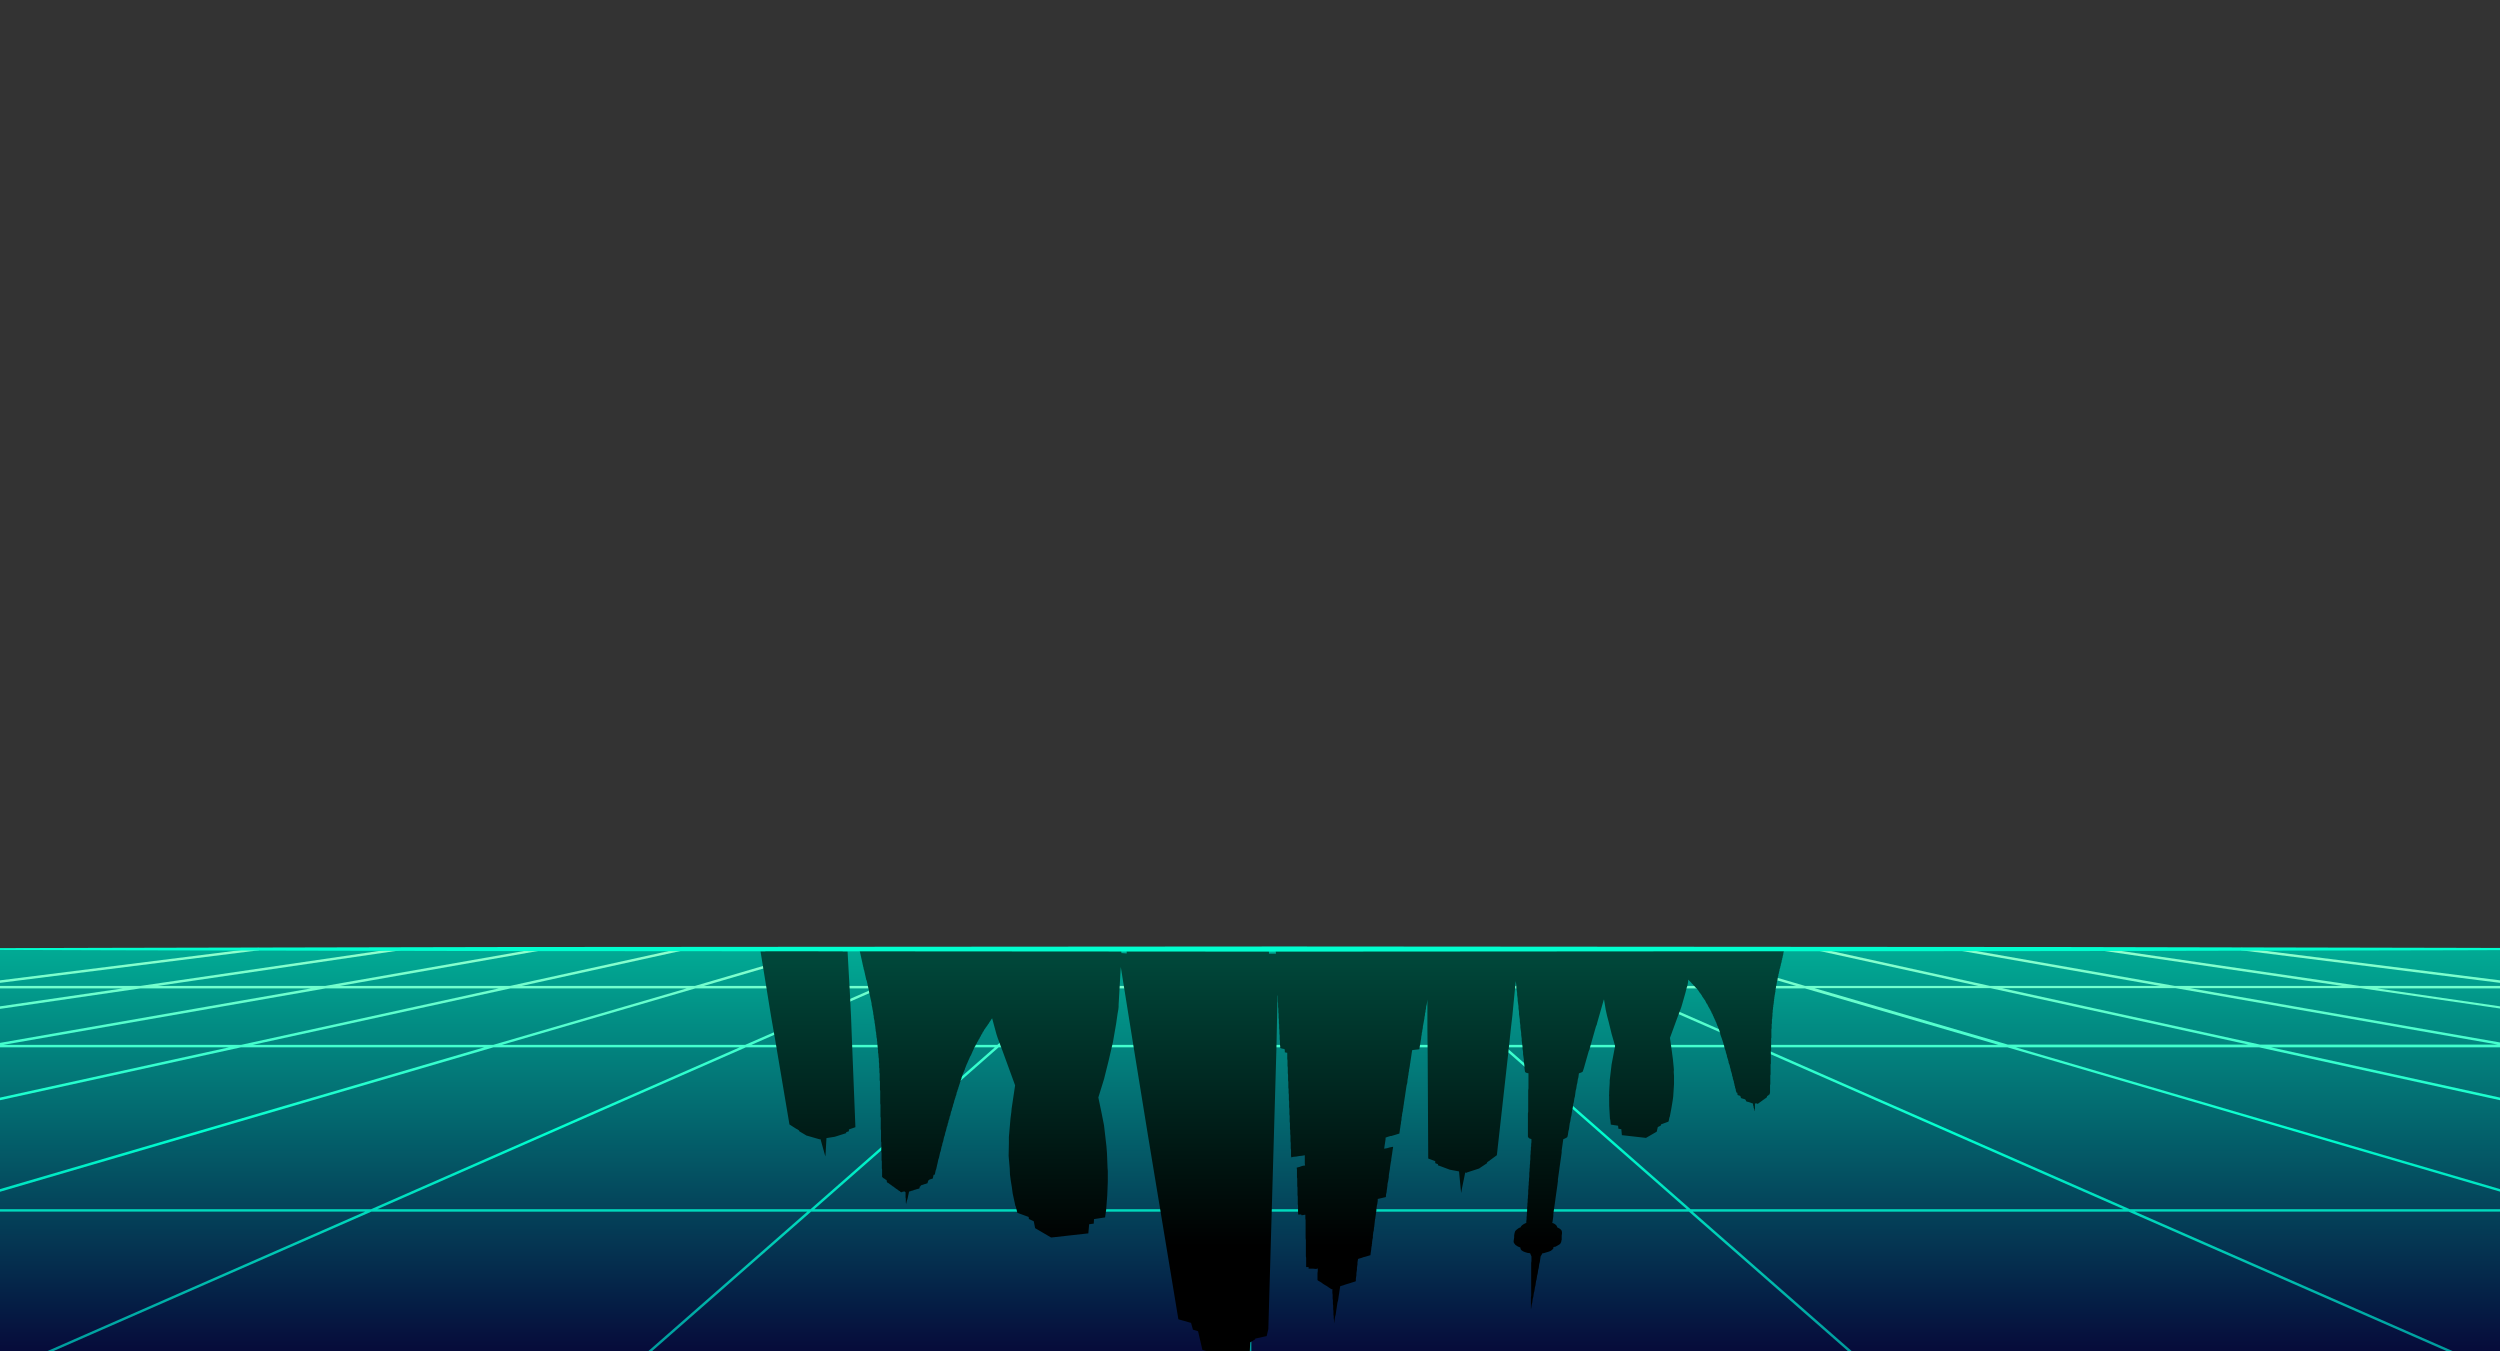 <svg version="1.2" xmlns="http://www.w3.org/2000/svg" viewBox="0 0 925 500" width="925" height="500"><rect x="0" y="0" width="925" height="500" fill="#333333" stroke="none"/><defs><clipPath clipPathUnits="userSpaceOnUse" id="cp1"><path d="m925 500h-925v-500h925z"/></clipPath><linearGradient id="P" gradientUnits="userSpaceOnUse"/><linearGradient id="g1" x2="1" href="#P" gradientTransform="matrix(0,186.843,-1132.398,0,471.291,316.845)"><stop stop-color="#00cfa9"/><stop offset="1" stop-color="#060738"/></linearGradient><linearGradient id="g2" x2="1" href="#P" gradientTransform="matrix(0,180.617,-3721.076,0,466.257,339.088)"><stop stop-color="#aafecc"/><stop offset=".44" stop-color="#00fecf"/><stop offset="1" stop-color="#008391"/></linearGradient><linearGradient id="g3" x2="1" href="#P" gradientTransform="matrix(0,223.433,-503.72,0,508.131,237.785)"><stop stop-color="#009479"/><stop offset="1"/></linearGradient></defs><style>.a{fill:url(#g1)}.b{fill:url(#g2)}.c{mix-blend-mode:screen;fill:url(#g3)}.d{fill:#00fecf}</style><g clip-path="url(#cp1)"><path class="a" d="m925 351.1h-932.8v153.9h932.8z"/><path fill-rule="evenodd" class="b" d="m879.5 365.7l143.1 20.9h32.7v0.9h-26.3l800.1 117-0.1 1-806.4-118h-88l666.8 117-0.2 1-672-118h-89l533.5 117.1-0.2 0.9-537.7-118h-90l204.6 59.9h104.9v0.9h-101.8l192.4 56.3-0.2 0.8-195.5-57.1h-160.3l128.3 56.3-0.4 0.8-130.2-57.1h-161.3l64.3 56.4-0.6 0.7-65.1-57.1h-161.9v56.7h-1v-56.7h-161.9l-65.1 57.1-0.6-0.7 64.3-56.4h-161.3l-130.2 57.1-0.4-0.8 128.3-56.3h-160.3l-195.5 57.1-0.2-0.8 192.4-56.3h-101.8v-0.9h104.9l204.6-59.9h-90l-537.7 118-0.2-0.9 533.5-117.1h-89l-672 118-0.2-1 666.8-117h-88l-806.4 118-0.1-1 800.1-117h-26.3v-0.9h32.7l143.1-20.9h-62l-1115.3 139.8-0.1-1 1108-138.8h-106.4v-0.9h113.8l112.2-14.1 0.1 0.9-104.9 13.2h61l96.2-14.1 0.1 0.9-89.9 13.2h62l80.2-14.1 0.1 0.9-74.9 13.2h63l64.1-14.1 0.2 0.9-60 13.2h64.1l48.1-14.1 0.3 0.9-45.1 13.2h65.1l32-14.1 0.4 0.9-30.1 13.2h66.1l15.9-14 0.6 0.7-15.1 13.3h66.7v-13.7h1v13.7h66.7l-15.1-13.3 0.6-0.7 15.9 14h66.1l-30.1-13.2 0.4-0.9 32 14.1h65.1l-45.1-13.2 0.3-0.9 48.1 14.1h64.1l-60-13.2 0.2-0.9 64.1 14.1h63l-74.9-13.2 0.1-0.9 80.2 14.1h62l-89.9-13.2 0.1-0.9 96.2 14.1h61l-104.9-13.2 0.1-0.9 112.2 14.1h113.8v0.9h-106.4l1108 138.8-0.1 1-1115.3-139.8zm-277.9 0l47.7 20.9h90.1l-71.6-20.9zm-69.4 0l23.8 20.9h91l-47.7-20.9zm-69.2 0v20.9h91.6l-23.8-20.9zm-68.8 0l-23.8 20.9h91.6v-20.9zm-68.5 0l-47.7 20.9h91l23.8-20.9zm-68.4 0l-71.6 20.9h90l47.7-20.9zm-261.5 20.9l119.3-20.9h-63.1l-143.2 20.9zm93.4 0l95.4-20.9h-64.1l-119.3 20.9zm93.3 0l71.6-20.9h-65.2l-95.4 20.9zm-45.2 60.8l136.4-59.9h-91.1l-204.6 59.9zm162.6 0l68.2-59.9h-92.1l-136.4 59.9zm162.3 0v-59.9h-92.7l-68.2 59.9zm161.9 0l-68.2-59.9h-92.7v59.9zm161.6 0l-136.4-59.9h-92l68.2 59.9zm-43-59.9h-91.1l136.4 59.9h159.2zm89.2-1l-95.5-20.9h-65.1l71.6 20.9zm92.3 0l-119.3-20.9h-64.2l95.5 20.9zm-50.9-20.9h-63.1l119.3 20.9h87z"/><path fill-rule="evenodd" class="c" d="m660.3 350.9l-0.1 0.3-0.1 0.3v0.3l-0.1 0.2-0.1 0.3v0.3l-0.1 0.3v0.3l-0.1 0.3-0.1 0.3v0.3l-0.1 0.3-0.1 0.3v0.2q0 0.1 0 0.1l-0.1 0.2-0.1 0.3v0.3 0.1l-0.1 0.3-0.1 0.3-0.1 0.3v0.3l-0.1 0.3-0.1 0.3v0.2l-0.1 0.3-0.1 0.3-0.1 0.3v0.3l-0.1 0.3-0.1 0.3v0.3l-0.1 0.3-0.1 0.2v0.1 0.3l-0.1 0.3-0.1 0.3v0.3l-0.1 0.3v0.3l-0.1 0.3-0.1 0.3v0.3l-0.1 0.2v0.3l-0.1 0.3v0.3l-0.1 0.3-0.1 0.3v0.1 0.3l-0.1 0.3v0.3l-0.1 0.3v0.3 0.3l-0.1 0.3v0.3l-0.1 0.2v0.3l-0.1 0.3v0.3l-0.1 0.3v0.3 0.2l-0.1 0.2v0.3 0.3l-0.1 0.3v0.3 0.3l-0.1 0.3v0.3l-0.1 0.3v0.3q0 0.1 0 0.1v0.2l-0.1 0.1q0 0.1 0 0.1v0.1 0.3 0.2l-0.1 0.2v0.3 0.3 0.1 0.2l-0.1 0.3v0.3 0.3 0.3l-0.1 0.9v0.3l-0.1 0.2v0.3 0.6 0.3 0.3l-0.1 0.3v0.3 0.3 0.3 0.3 0.3 0.1l-0.1 0.2v0.3 0.3 0.3 0.3 0.3 0.3 0.3 0.3 0.3 0.3 0.2l-0.1 0.3v0.3 0.3 0.2 0.3 0.3 0.3 0.3 0.3 0.3 0.3 0.3 0.3 0.3 0.3 0.3l-0.1 0.3v0.3 0.3 0.3 0.1 0.3 0.3 0.3 0.3 0.3 0.3 0.3 0.3 0.3 0.1 0.2 0.3 0.3l-0.1 0.3v0.3 0.3 0.3 0.5 0.2 0.3 0.3 0.3 0.3 0.3 0.3 0.3l-0.1 0.3v0.1 0.3 0.2 0.3 0.3 0.3 0.3 0.3 0.3 0.3 0.3 0.3l-0.1 0.3v0.3 0.2 0.3 0.3 0.2 0.3 0.3 0.3 0.3 0.3l-0.1 0.3v0.3h-0.1l-0.1 0.1-0.1 0.1h-0.1v0.1l-0.1 0.1h-0.1l-0.1 0.1-0.1 0.1h-0.1l-0.1 0.1v0.1l-0.1 0.3-0.1 0.1-0.1 0.1-0.1 0.1h-0.1l-0.1 0.1-0.1 0.1h-0.1l-0.1 0.1-0.1 0.1-0.1 0.1h-0.1l-0.1 0.1-0.1 0.1h-0.1l-0.1 0.1-0.1 0.1-0.1 0.1h-0.1v0.1h-0.1l-0.1 0.1h-0.1v0.1h-0.1l-0.1 0.1-0.1 0.1h-0.1v0.1h-0.1l-0.1 0.1h-0.1v0.1h-0.1l-0.1 0.1h-0.1v0.1h-0.1v0.1h-0.1-0.1-0.1-0.1l-0.1-0.1h-0.1-0.1l-0.1-0.1h-0.1v0.1h-0.1-0.1v0.1h-0.1v0.1 0.3 0.3 0.2 0.3 0.3 0.3l-0.1 0.3v0.3 0.3 0.3-0.2l-0.1-0.2-0.1-0.3v-0.3l-0.1-0.3-0.1-0.3v-0.3l-0.1-0.3-0.1-0.3v-0.3l-0.1-0.3h-0.1l-0.1-0.1h-0.1-0.1l-0.1-0.1h-0.1-0.1l-0.1-0.1h-0.1-0.1l-0.1-0.1h-0.1-0.1l-0.1-0.1h-0.1-0.1-0.1v-0.1h-0.1-0.1-0.1l-0.2-0.1h-0.1l-0.1-0.1h-0.1v-0.1l-0.1-0.3-0.1-0.1-0.1-0.2h-0.1l-0.1-0.1h-0.1-0.1l-0.1-0.1h-0.1-0.1-0.1v-0.1h-0.1-0.1-0.1l-0.1-0.1h-0.1-0.1l-0.1-0.1h-0.1v-0.1l-0.1-0.3-0.1-0.3-0.1-0.1h-0.1v-0.1h-0.1-0.1-0.1l-0.1-0.1h-0.1-0.1l-0.1-0.1h-0.1l-0.1-0.3v-0.3l-0.1-0.3h-0.1-0.1l-0.1-0.1v-0.1l-0.1-0.3-0.1-0.3v-0.3l-0.1-0.3-0.1-0.3-0.1-0.3v-0.3l-0.1-0.2-0.1-0.3v-0.3l-0.1-0.3-0.1-0.3v-0.3l-0.1-0.3-0.1-0.3-0.1-0.3-0.1-0.3v-0.3l-0.1-0.3-0.1-0.3-0.1-0.3v-0.3l-0.1-0.3v-0.1l-0.1-0.3-0.1-0.3-0.1-0.3-0.1-0.3v-0.3l-0.1-0.3-0.1-0.3-0.1-0.3v-0.3l-0.1-0.3-0.1-0.3-0.1-0.2-0.1-0.3-0.1-0.3v-0.3l-0.1-0.3-0.1-0.3v-0.1l-0.1-0.3-0.1-0.3-0.1-0.3-0.1-0.3v-0.3l-0.1-0.3-0.1-0.3-0.1-0.3-0.1-0.3v-0.2l-0.1-0.3-0.1-0.3-0.1-0.3-0.1-0.3-0.1-0.3-0.1-0.3v-0.3l-0.1-0.3-0.1-0.3-0.1-0.1v-0.3l-0.1-0.3-0.1-0.3-0.1-0.3-0.1-0.3-0.1-0.3-0.1-0.3-0.1-0.3-0.1-0.2-0.1-0.3-0.1-0.3-0.1-0.3-0.1-0.3v-0.3l-0.1-0.3-0.1-0.3-0.1-0.3-0.1-0.3-0.1-0.3-0.1-0.2-0.1-0.2-0.1-0.3-0.1-0.3-0.2-0.3-0.1-0.3v-0.1l-0.1-0.2-0.1-0.3-0.1-0.3-0.2-0.3-0.1-0.3v-0.1l-0.1-0.1-0.1-0.2-0.1-0.3-0.2-0.3-0.1-0.3-0.1-0.3-0.1-0.1-0.1-0.2v-0.1l-0.1-0.2-0.1-0.3-0.2-0.2-0.1-0.3-0.1-0.3-0.2-0.3-0.1-0.2-0.1-0.3-0.2-0.2-0.1-0.3-0.2-0.3-0.2-0.3-0.1-0.3-0.2-0.3-0.1-0.3-0.2-0.2-0.2-0.3-0.1-0.3-0.2-0.3-0.1-0.3-0.2-0.2-0.2-0.3-0.4-0.6-0.2-0.2-0.1-0.3-0.2-0.3-0.2-0.3-0.2-0.3-0.2-0.2-0.2-0.3-0.2-0.3-0.2-0.3-0.2-0.3-0.2-0.2-0.2-0.3-0.3-0.2-0.2-0.3-0.3-0.3-0.2-0.2-0.3-0.3-0.2-0.3-0.3-0.2-0.2-0.3-0.3-0.3-0.2-0.2-0.3-0.3-0.2-0.3h-0.1l-0.1 0.8c-0.1 0.7-0.2 1.4-0.5 2.1l-0.5 2q-0.6 2.1-1.2 4.2l-0.3 1q-0.2 0.6-0.4 1.1l-0.8 2.1-3 8.2 0.8 5.7q0 0 0 0.1l0.1 0.7 0.2 1.5 0.3 3.1q0.1 0.7 0 1.5l0.1 1.5v3l-0.2 3.1-0.1 1.5c-0.1 0.5-0.1 1-0.2 1.5q-0.2 1.5-0.5 3l-0.6 3.1-0.1 0.1-0.3 1.5h-0.1v0.1l-2.7 1-0.1 0.4v0.1h-0.1l-1 0.5-0.4 1.7-3.8 2.2-0.1 0.1h-0.1l-8.8-1h-0.1v-0.1l-0.2-2.1-1-0.2h-0.1v-0.1l-0.1-1-2.6-0.4h-0.1v-0.1l-0.2-1.8-0.1-0.1-0.2-3.4c-0.1-1.1-0.1-2.2-0.1-3.3v-1.7q-0.1-0.5 0-0.9v-0.8l0.2-3.4v-0.9l0.1-0.8 0.2-1.7 0.4-3.4q0.7-3.4 1.3-6.8l-1.3-4.5-1.1-4.5c-0.4-1.5-0.8-2.9-1.1-4.5l-0.6-3.7-0.1 0.1-0.2 0.7-0.2 0.7-0.2 0.7-0.2 0.7-0.2 0.7-0.2 0.7-0.2 0.7-0.2 0.7-0.2 0.7-0.2 0.7-0.2 0.7-0.2 0.7-0.2 0.8-0.3 0.7-0.2 0.7-0.2 0.7-0.2 0.7-0.2 0.7-0.2 0.7-0.2 0.7-0.2 0.7-0.2 0.7-0.2 0.7-0.2 0.7-0.2 0.7-0.2 0.8-0.3 0.7-0.2 0.7-0.2 0.7-0.2 0.7-0.2 0.7-0.2 0.7-0.2 0.7-0.2 0.7-0.2 0.7-0.2 0.7-0.3 0.9-0.1 0.3-0.5 0.3-0.8 0.3h-0.1l-0.1 0.7-0.1 0.8-0.2 0.7-0.1 0.7-0.1 0.7-0.2 0.7-0.1 0.7-0.1 0.7-0.2 0.7-0.1 0.7-0.1 0.8-0.1 0.7-0.2 0.7-0.1 0.7-0.1 0.7-0.2 0.7-0.1 0.7-0.1 0.7-0.2 0.7-0.1 0.8-0.1 0.7-0.1 0.7-0.2 0.7-0.1 0.7-0.1 0.7-0.2 0.7-0.1 0.7-0.1 0.8-0.1 0.7-0.2 0.7-0.1 0.7-0.1 0.7-0.1 0.4-0.1 0.4-0.4 0.3-0.6 0.3-0.5 0.2-0.1 0.7-0.1 0.7-0.1 0.7-0.1 0.7-0.1 0.7-0.1 0.7v0.7l-0.1 0.8-0.1 0.7-0.1 0.7-0.1 0.7-0.1 0.7-0.1 0.7-0.1 0.7-0.1 0.7-0.1 0.8-0.1 0.7-0.1 0.7-0.1 0.7-0.1 0.7-0.1 0.7v0.7l-0.1 0.7-0.1 0.8-0.1 0.7-0.1 0.7-0.1 0.7-0.1 0.7-0.1 0.7-0.1 0.7-0.1 0.7-0.1 0.8-0.1 0.7-0.1 0.7-0.1 0.7-0.1 0.7-0.1 0.7-0.1 0.7-0.1 0.7v0.7l-0.1 0.8-0.1 0.7-0.1 0.7-0.1 0.4 0.6 0.2 0.6 0.4 0.4 0.4 0.2 0.4v0.2l0.2 0.1 0.9 0.5 0.5 0.5 0.2 0.6v0.7l-0.1 0.7v0.7 0.8l-0.1 0.3-0.1 0.6-0.4 0.7-0.8 0.5-0.9 0.5h-0.2l-0.6 0.2v0.5l-0.4 0.4-0.5 0.4-0.7 0.3-1 0.3-1 0.3h-0.4l-0.4 0.7-0.3 0.5-0.1 0.7-0.1 0.7-0.1 0.7-0.2 0.7-0.1 0.7-0.1 0.8-0.2 0.7-0.1 0.7-0.1 0.7-0.2 0.7-0.1 0.7-0.1 0.7-0.2 0.7-0.1 0.7-0.1 0.8-0.2 0.7-0.1 0.7-0.1 0.7-0.2 0.7-0.1 0.7-0.1 0.7-0.2 0.7-0.1 0.7-0.1 0.8-0.2 0.7-0.1 0.7-0.1 0.7-0.1 0.3v-0.8-0.7-0.7-0.7-0.7-0.7l0.1-0.7v-0.7-0.7-0.8-0.7-0.7-0.7-0.7-0.7-0.7-0.7-0.7-0.8-0.7-0.7-0.7-0.7-0.7l0.1-0.7v-0.7-0.7-0.3l-0.3-0.7-0.2-0.5-0.9-0.1-1-0.3-0.7-0.3-0.6-0.4-0.3-0.4-0.1-0.5v-0.1l-1-0.4-0.1-0.1-0.8-0.5v-0.1l-0.5-0.6-0.1-0.6 0.1-0.7 0.1-0.7v-0.7l0.1-0.7 0.1-0.4 0.2-0.6 0.5-0.5 0.8-0.6 0.7-0.3 0.2-0.4 0.4-0.4 0.6-0.4 0.8-0.4h0.1v-0.7l0.1-0.7v-0.7l0.1-0.8v-0.7l0.1-0.7v-0.7-0.7l0.1-0.7v-0.7l0.1-0.7v-0.8l0.1-0.7v-0.7l0.1-0.7v-0.7-0.7l0.1-0.7v-0.7l0.1-0.7v-0.8l0.1-0.7v-0.7l0.1-0.7v-0.3q0 0 0 0v-0.2q0 0 0-0.1v-0.1-0.7l0.1-0.7v-0.7l0.1-0.8v-0.7l0.1-0.7v-0.7l0.1-0.7v-0.7-0.7l0.1-0.7v-0.8l0.1-0.7v-0.7-0.3q0 0 0 0l0.1-0.2q0-0.1 0-0.1v-0.1-0.7l0.1-0.7v-0.7-0.4l-0.2-0.1-0.6-0.2-0.4-0.4-0.1-0.3v-0.7-0.7-0.7-0.7-0.7-0.8-0.7-0.7-0.7-0.7-0.7-0.7l0.1-0.7v-0.7-0.8-0.7-0.7-0.7-0.7-0.7-0.7-0.7-0.7-0.8l0.1-0.7v-0.7-0.7-0.7-0.7-0.7-0.7-0.1q0-0.1 0-0.1v-0.5-0.7l-0.6-0.1-0.6-0.3-0.1-0.3-0.1-0.7-0.1-0.8v-0.7l-0.1-0.7-0.1-0.7v-0.7l-0.1-0.7-0.1-0.7-0.1-0.7v-0.7l-0.1-0.7-0.1-0.7v-0.7l-0.1-0.7-0.1-0.7-0.1-0.8v-0.7l-0.1-0.7-0.1-0.7v-0.7l-0.1-0.7-0.1-0.7-0.1-0.7v-0.7l-0.1-0.7-0.1-0.7v-0.7l-0.1-0.7-0.1-0.7-0.1-0.7v-0.8l-0.1-0.7-0.1-0.7v-0.7l-0.1-0.7-0.1-0.7-0.1-0.7v-0.5q0 0 0-0.1v-0.1l-0.1-0.7-0.1-0.7v-0.7l-0.1-0.7-0.1-0.7-0.1-0.7v-0.8l-0.1-0.7-0.1-0.7v-0.3l-0.8 8.2q-0.4 4.7-1 9.4l-1 9.4-4.2 37.6-2.6 1.9v0.1h-0.1l-0.9 0.6v0.3l-0.1 0.1-2.7 1.8-0.1 0.1-4.6 1.5-0.1 0.1h-0.1l-0.4-0.1-1.2 5.8-0.3 1.8-0.2-1.8-0.6-6.2-3.2-0.6h-0.1l-4.3-1.6h-0.2v-0.1-0.4l-0.9-0.3-0.1-0.1v-0.7l-2.4-0.9-0.2-0.1v-0.1l-0.2-38.1-0.1-9.6q0-4.7 0-9.5v-1.5l-0.1 0.8-0.1 0.7-0.1 0.5-0.1 0.3-0.1 0.5v0.4l-0.1 0.5-0.1 0.4v0.4l-0.2 0.7v0.2 0.3l-0.2 0.9v0.2 0.1l-0.5 2.7-0.1 0.5v0.4l-0.1 0.5-0.1 0.4v0.3l-0.2 0.8v0.2 0.2l-0.2 1v0.2 0.1l-0.7 4.2-2.6 0.3-0.1 0.4-0.1 0.6-0.1 0.7-0.1 0.7-0.1 0.6-0.1 0.7-0.1 0.6v0.1l-0.1 0.6-0.1 0.6v0.2l-0.1 0.5-0.1 0.6-0.1 0.3v0.5l-0.1 0.4-0.1 0.5v0.4l-0.1 0.4-0.1 0.6v0.3l-0.1 0.3-0.1 0.8v0.3l-0.1 0.6-0.2 0.7-0.1 0.6-0.1 0.7-0.1 0.7-0.1 0.6-0.1 0.7-0.1 0.7-0.1 0.6-0.1 0.6v0.1l-0.1 0.6-0.1 0.6v0.2l-0.1 0.6-0.1 0.5v0.3l-0.1 0.5-0.1 0.5v0.4l-0.1 0.4-0.1 0.4-0.1 0.6v0.4l-0.1 0.3-0.1 0.7v0.3 0.2l-0.2 0.9v0.2 0.2l-0.2 1v0.1 0.1l-0.2 1.2v0.1l-0.2 1.3-1 0.3-1 0.3-1 0.3h-0.3l-1 0.3-0.8 0.3v0.6l-0.1 0.7-0.1 0.7-0.1 0.6-0.1 0.7-0.1 0.7v0.1l1.1-0.2 1-0.3 1.1-0.2h0.1l-0.1 0.7-0.1 0.6-0.1 0.7-0.1 0.7-0.1 0.6-0.1 0.7-0.1 0.6v0.5l-0.1 0.3-0.1 0.6-0.1 0.6-0.1 0.7-0.1 0.7v0.2l-0.1 0.5-0.1 0.6-0.1 0.6-0.1 0.7v0.6l-0.3 1.8-0.1 0.3-0.1 0.6v0.4l-0.3 2.1v0.2l-0.1 0.6-0.1 0.2-0.1 1.2-3 0.7v0.7l-0.1 0.7-0.1 0.6-0.1 0.3-0.2 1.5v0.2 0.2l-0.4 2.9v0.2l-0.1 0.2-0.3 2.8-0.1 0.4v0.2l-0.1 1v0.1h-0.1l-0.2 1.6v0.4 0.3l-0.2 0.9v0.1l-0.1 0.7v0.5l-0.1 0.3v0.5l-0.1 0.3-0.1 0.8v0.2l-0.1 0.7-0.1 0.6-0.1 0.9-1 0.3-1 0.3-0.5 0.1-0.8 0.3-0.7 0.2-0.6 0.2-0.1 0.7-0.1 0.6v0.7l-0.1 0.6-0.1 0.7v0.7l-0.1 0.6-0.1 0.7v0.7l-0.1 0.6-0.1 0.7v0.7l-0.1 0.3-1 0.3-0.9 0.3-1 0.3-1 0.3-0.5 0.2-1 0.3-0.3 0.1-0.1 0.7-0.1 0.6-0.1 0.7-0.1 0.7-0.1 0.6-0.1 0.7-0.1 0.7-0.1 0.6-0.2 0.7-0.1 0.6-0.1 0.7-0.1 0.7-0.1 0.6-0.1 0.7-0.1 0.7-0.1 0.6-0.2 0.7-0.1 0.6-0.1 0.7-0.1 0.7-0.1 0.5v-0.7-0.6l-0.1-0.7v-0.7l-0.1-0.6v-0.7-0.6l-0.1-0.7v-0.7-0.6l-0.1-0.7v-0.7-0.6l-0.1-0.7v-0.6-0.7l-0.1-0.7v-0.6-0.7-0.2l-0.3 0.1-0.8-0.5-0.7-0.5-0.3-0.2-0.7-0.4-0.8-0.5-0.2-0.2-0.8-0.5-0.7-0.4-0.2-0.2v-0.6-0.7-0.7-0.6l0.1-0.7v-0.6-0.4l-0.6 0.2-1-0.1h-1.1-0.7v-0.6h-0.9v-0.7-0.7-0.6-0.7-0.7l-0.1-0.6v-0.7-0.7-0.6-0.7-0.6-0.7-0.7-0.6-0.7l-0.1-0.7v-0.6-0.7-0.7-0.6-0.7-0.6-0.7-0.7-0.6-0.7l-0.1-0.7v-0.6-0.8l-1.1 0.2h-0.4v-0.3l-1.1 0.1-0.1-0.7v-0.6-0.7-0.7-0.6l-0.1-0.7v-0.6-0.7-0.7-0.6l-0.1-0.7v-0.7-0.6-0.7-0.7l-0.1-0.6v-0.7-0.6-0.7-0.7l-0.1-0.6v-0.7-0.7-0.6-0.7l-0.1-0.8 1.1-0.3h0.2v-0.1l1-0.3 0.8-0.1-0.1-0.7v-0.7-0.6-0.7-0.7-0.4l-1.1 0.2-1 0.1-1.1 0.2-1.1 0.1-0.7 0.2 1-0.3 1-0.3 0.9-0.3-0.9 0.3-1 0.3-1 0.3-0.1-0.7v-0.7-0.6-0.7l-0.1-0.7v-0.6-0.7-0.6l-0.1-0.7v-0.7-0.6-0.7l-0.1-0.7v-0.6-0.7l-0.1-0.6v-0.7-0.7-0.6l-0.1-0.7v-0.7-0.6-0.7l-0.1-0.7v-0.6-0.7-0.6l-0.1-0.7v-0.7-0.6-0.7l-0.1-0.7v-0.6-0.7-0.6l-0.1-0.7v-0.7-0.6l-0.1-0.7v-0.7-0.6-0.7l-0.1-0.6v-0.7-0.7-0.6l-0.1-0.7v-0.7-0.6-0.7l-0.1-0.7v-0.6-0.7-0.6l-0.1-0.7v-0.7-0.6-0.9l-0.9-0.2v-0.6l-0.1-0.6-1-0.2-0.6-0.2v-0.6l-0.1-0.7v-0.7-0.6l-0.1-0.7v-0.6-0.7l-0.1-0.7v-0.6-0.7l-0.1-0.7v-0.6-0.7l-0.1-0.6v-0.7-0.7l-0.1-0.6v-0.7-0.7l-0.1-0.6v-0.7-0.6l-0.1-0.7v-0.7-0.6l-0.1-0.7v-0.7-0.6-0.7l-0.1-0.4-0.4 19.5-1 34.7-2 69.4-0.6 2.5v0.1h-0.1l-4.1 0.9-0.1 0.3-1.8 1.1-0.3 6.1-1 0.7-1 0.6-2.4-0.7v0.7l0.1 0.8v0.8 0.8 0.8l-0.2 0.1v0.8 0.8 0.8l0.1 0.8v0.8 0.8 0.8 0.9 0.8 0.8l0.1 0.8v0.8 0.8 0.8l-0.1-0.8-0.1-0.8-0.1-0.8-0.1-0.8-0.1-0.8-0.1-0.8-0.1-0.9-0.1-0.8-0.1-0.8v-0.8l-0.1-0.8-0.1-0.8-0.1-0.8-0.1-0.9h-0.2l-0.1-0.6-0.1-0.8-0.1-0.8-0.1-0.8-0.1-0.8-0.1-0.7-11-3.3-1.6-6.9-1.9-0.6-0.7-2.5-4.6-1.3-0.1-0.1-11.2-67.7-5.5-33.9-4.6-28.7c-0.1 2.3-0.3 4.7-0.4 7l-0.4 7v0.8l-0.1 0.9-0.3 1.7-0.5 3.5-1.2 6.9c-0.5 2.3-1.1 4.6-1.6 6.9l-1.7 6.8-2.1 6.8c0.8 3.5 1.4 6.9 2.1 10.3l0.6 5.2 0.3 2.6 0.1 1.3 0.1 1.3 0.2 5.2 0.1 1.3q0 0.6 0 1.3v2.6c-0.1 1.7-0.1 3.4-0.2 5.1l-0.4 5.2v0.1l-0.4 2.8v0.1h-0.2l-3.9 0.6-0.1 1.6v0.1h-0.2l-1.5 0.2-0.3 3.3v0.1h-0.2l-13.4 1.5h-0.1-0.1l-5.8-3.4h-0.1v-0.1l-0.5-2.5-1.7-0.8h-0.1v-0.1l-0.1-0.7-4.1-1.5-0.1-0.1v-0.1l-0.6-2.3h-0.1v-0.1l-1-4.6c-0.2-1.6-0.4-3.1-0.7-4.7-0.1-0.7-0.2-1.5-0.3-2.3l-0.1-2.3-0.4-4.6 0.1-4.7v-2.3c0.1-0.7 0.1-1.5 0.2-2.3l0.4-4.6 0.3-2.3 0.1-1.1q0-0.1 0-0.1l1.3-8.7-4.6-12.6-1.2-3.2c-0.2-0.5-0.4-1-0.6-1.6l-0.5-1.5q-0.8-2.9-1.6-5.9l-0.3 0.4-0.3 0.5-0.3 0.4-0.3 0.5-0.1 0.2-0.2 0.2-0.3 0.5-0.3 0.4-0.3 0.4-0.3 0.5-0.3 0.3-0.1 0.4-0.1 0.1-0.3 0.4-0.2 0.5-0.3 0.4-0.1 0.2-0.1 0.3-0.3 0.4-0.2 0.5-0.3 0.4-0.2 0.5-0.3 0.4-0.2 0.5-0.3 0.4-0.2 0.5-0.1 0.2-0.2 0.2-0.1 0.3-0.2 0.4-0.2 0.5-0.2 0.4-0.1 0.2-0.1 0.3-0.1 0.2-0.1 0.2-0.2 0.5-0.3 0.5-0.2 0.4-0.2 0.5-0.2 0.4-0.2 0.5-0.1 0.2-0.2 0.5-0.2 0.4-0.2 0.5-0.2 0.5-0.1 0.3-0.1 0.1-0.1 0.5-0.2 0.4-0.2 0.5-0.1 0.2-0.1 0.3-0.1 0.2-0.1 0.2-0.1 0.3-0.1 0.4-0.2 0.5-0.1 0.5-0.2 0.4-0.1 0.5-0.2 0.4-0.1 0.5-0.2 0.5-0.1 0.4-0.2 0.5-0.1 0.5-0.2 0.4-0.1 0.5-0.2 0.4-0.1 0.5-0.1 0.5-0.2 0.4-0.1 0.5-0.2 0.5v0.1l-0.2 0.5-0.1 0.5-0.1 0.4-0.2 0.5-0.1 0.4-0.1 0.5-0.2 0.5-0.1 0.4-0.1 0.5-0.2 0.4-0.1 0.4-0.1 0.5-0.1 0.5-0.2 0.4-0.1 0.5-0.1 0.5-0.2 0.4-0.1 0.5-0.1 0.5-0.1 0.1-0.1 0.5-0.1 0.5-0.2 0.4-0.1 0.5-0.1 0.4-0.1 0.5-0.2 0.5-0.1 0.4-0.1 0.5-0.1 0.4-0.2 0.5-0.1 0.4-0.1 0.5-0.1 0.5-0.1 0.4-0.2 0.5-0.1 0.5v0.2l-0.2 0.5-0.1 0.4-0.1 0.5-0.1 0.5-0.1 0.4-0.2 0.5-0.1 0.5-0.1 0.4v0.1l-0.1 0.4-0.1 0.5-0.2 0.5-0.1 0.4-0.1 0.5-0.1 0.5-0.1 0.4-0.1 0.4-0.1 0.5-0.1 0.4-0.1 0.5-0.2 0.5-0.1 0.4-0.1 0.5-0.1 0.5v0.2h-0.2l-0.1 0.1h-0.2l-0.1 0.5-0.1 0.4-0.1 0.5h-0.2l-0.1 0.1h-0.2l-0.2 0.1h-0.1l-0.2 0.1h-0.1l-0.2 0.1v0.1h-0.1l-0.1 0.1h-0.1l-0.2 0.5-0.1 0.4-0.1 0.2-0.1 0.1h-0.1-0.1l-0.2 0.1h-0.1l-0.1 0.1h-0.1-0.2l-0.1 0.1h-0.1l-0.1 0.1h-0.2-0.1l-0.1 0.1h-0.1l-0.2 0.1h-0.1-0.1l-0.1 0.1h-0.1l-0.1 0.3h-0.1v0.1h-0.1-0.1l-0.1 0.5v0.2h-0.1l-0.1 0.1h-0.1l-0.2 0.1h-0.2l-0.2 0.1h-0.1-0.1l-0.1 0.1h-0.1-0.1l-0.1 0.1h-0.1-0.1l-0.2 0.1h-0.1-0.1v0.1h-0.1-0.1l-0.1 0.1h-0.1-0.1l-0.1 0.1h-0.1-0.1-0.1l-0.1 0.1h-0.2l-0.1 0.1h-0.2l-0.2 0.1h-0.1l-0.1 0.5-0.1 0.5-0.1 0.4-0.1 0.5-0.1 0.5-0.1 0.4-0.2 0.5-0.1 0.4-0.1 0.5-0.1 0.5v0.2-0.4l-0.1-0.5v-0.5-0.4-0.5l-0.1-0.4v-0.5-0.5-0.4-0.5-0.1h-0.1l-0.1-0.1h-0.1v-0.1h-0.1v-0.1h-0.1l-0.1 0.1h-0.1-0.1-0.1l-0.2 0.1h-0.1l-0.1 0.1h-0.2l-0.1 0.1-0.1-0.1h-0.1l-0.1-0.1-0.1-0.1-0.1-0.1-0.1-0.1h-0.1l-0.1-0.1h-0.1v-0.1h-0.1l-0.1-0.1h-0.1v-0.1l-0.1-0.1h-0.1l-0.1-0.1-0.1-0.1h-0.1l-0.1-0.1h-0.1v-0.1h-0.1l-0.1-0.1-0.1-0.1-0.1-0.1h-0.1l-0.1-0.1-0.1-0.1-0.1-0.1-0.2-0.1-0.1-0.1h-0.1l-0.1-0.1-0.1-0.1-0.2-0.1-0.1-0.1-0.1-0.1-0.1-0.1-0.2-0.1h-0.1l-0.1-0.1-0.1-0.1-0.1-0.1-0.2-0.1-0.1-0.1-0.1-0.1h-0.1l-0.2-0.1-0.1-0.1-0.1-0.1-0.1-0.5v-0.2l-0.1-0.1-0.2-0.1-0.2-0.1-0.1-0.1-0.1-0.1-0.2-0.1-0.2-0.1-0.1-0.1-0.2-0.1-0.1-0.2-0.2-0.1v-0.4-0.5-0.4-0.5-0.5-0.4l-0.1-0.5v-0.2-0.5-0.5-0.4-0.5-0.5l-0.1-0.4v-0.5-0.4-0.5-0.4-0.5-0.4l-0.1-0.5v-0.2-0.3-0.4-0.5-0.1-0.5-0.4-0.5-0.5l-0.1-0.4v-0.5-0.4-0.5-0.3-0.5-0.4-0.5-0.5-0.4l-0.1-0.5v-0.4-0.5-0.2-0.3-0.5-0.4-0.5-0.4-0.5-0.5l-0.1-0.4v-0.5-0.5-0.2-0.5-0.4-0.5-0.4-0.5-0.5-0.4l-0.1-0.5v-0.2-0.3-0.4-0.5-0.5-0.4-0.5-0.5-0.4-0.5-0.4l-0.1-0.5v-0.5-0.2-0.5-0.5-0.4-0.5-0.5l-0.1-0.4v-0.5-0.4-0.5-0.5-0.4-0.1l-0.1-0.5v-0.5-0.4-0.5l-0.1-0.4v-0.5-0.5-0.4l-0.1-0.7v-0.3-0.4-0.4l-0.1-0.5-0.1-1.4-0.1-0.4v-0.5-0.5l-0.1-0.4v-0.3-0.2l-0.1-0.5v-0.4l-0.1-0.5v-0.3-0.4-0.1c-0.1-0.1-0.1-0.1-0.1-0.2v-0.2-0.2q0-0.1 0-0.1 0-0.1 0-0.1v-0.1l-0.1-0.4-0.1-0.5v-0.4l-0.1-0.5v-0.5l-0.1-0.4-0.1-0.5v-0.4l-0.1-0.5v-0.5l-0.1-0.2v-0.4l-0.1-0.5-0.1-0.5v-0.4l-0.1-0.5-0.1-0.4-0.1-0.5v-0.5l-0.1-0.4-0.1-0.5v-0.4l-0.1-0.5-0.1-0.5-0.1-0.4v-0.2l-0.1-0.5-0.1-0.4-0.1-0.5v-0.4l-0.1-0.5-0.1-0.4-0.1-0.5-0.1-0.4-0.1-0.5-0.1-0.5-0.1-0.4-0.1-0.5-0.1-0.4-0.1-0.5v-0.4l-0.1-0.2-0.1-0.4-0.1-0.5-0.1-0.4-0.1-0.5-0.1-0.5-0.1-0.4-0.1-0.5-0.2-0.4-0.1-0.5-0.1-0.4-0.1-0.5-0.1-0.4-0.1-0.5-0.1-0.4-0.1-0.5-0.1-0.4-0.1-0.2-0.1-0.5v-0.1q0-0.1 0-0.1l-0.1-0.2-0.1-0.5-0.1-0.4-0.1-0.5-0.1-0.5-0.1-0.4-0.1-0.5-0.1-0.4-0.1-0.5-0.1-0.4-0.1-0.5-0.1-0.4-0.1-0.5-0.1-0.4-0.1-0.5-0.1-0.5-0.1-0.2h0.8 0.7 0.2 0.6 0.8 0.8 0.8 0.8 0.8 0.1 0.1 0.7 0.8 0.1 0.7 0.2 0.7 0.2 0.1 0.6 0.2 0.6 0.3 0.8 0.7 0.4 0.8 0.2 0.7 0.3 0.7 0.3 0.5 0.5 0.7 0.3 0.8 0.3 0.7 0.3 0.8 0.3 0.8 0.3 0.7 0.4 0.1 0.8 0.3 0.7 0.3 0.8 0.4 0.8 0.3 0.8 0.4 0.8 0.4 0.5 0.4 0.5 0.5 0.4 0.5 0.5 0.4 0.5 0.6 0.8 0.4 0.5 0.4 0.5 0.6 0.6 0.5 0.3 0.5 0.6 0.7 0.1 0.5 0.6 0.7 0.6 0.7 0.6 0.7 0.7 0.6 0.7 0.5 0.5 0.6 0.2 0.3 0.5 0.5 0.5 0.5 0.5 0.5 0.6 0.5 0.5 0.5 0.5 0.5 0.5 0.5 0.5 0.4 0.5 0.5 0.5 0.2 0.7 0.1 0.1 0.4 0.4 0.5 0.5 0.5 0.5 0.4 0.5 0.5 0.4 0.5 0.4 0.5 0.4 0.1 0.4 0.3 0.5 0.1 0.5 0.1 0.8 0.4 0.5 0.4 0.4 0.5 0.4 0.1 0.4 0.4 0.1 0.7 0.5 0.4 0.4 0.4 0.5 0.2 0.7 0.7l-0.2 0.1h0.6 1 1.1 0.7 1 1 0.7 1 1.1 0.6 1 1 0.3 1 0.3 0.8 1 0.5 1 0.4 0.4 0.9 0.2 1q0 1 0.1 1.9h0.4l1.3 0.1h0.3l-0.1-1-0.1-1h1.3 1.4 1.3 0.5 1.3 1.4 0.2 1.4l1.3 0.1h0.3 1.4 1.3 1.4 1.3 1.3 1.4l1.3-0.1h1.4 1.3 1.4 1.3 1.3 1.4 1.3 1.4 1.3 1.4 1.3 1.3 1.4 1.3 1.4 1.3 1.4 1.3 1.3 1.4 1.3 1.4 1.3 1.4 0.6v0.5l0.1 1v0.6h0.2 1.3 1.1v-0.2l-0.1-0.6v-0.7-0.6h1.1 1.1 1.1 1 1.1 0.8-1.1-1.1-1.1-1.1 0.4 1.1 1l1.1 0.1h1.1 0.3 1.1 1 1.1 1.1 1.1 1.1 0.5 1 1.1 1.1 1.1 1.1 1.1 1.1 0.3 1.1 1.1 1.1 1.1 1.1 1.1 1.1 1.1 1.1 1.1 1.1 1.1 1.1 1 1.1 1.1 1.1 1.3l1.1-0.1h1 1.1 1.1 1.1 1.1 1.1 1.1 0.6 1.1 1.1 1.1 0.5 1.1 1.1 1.1 0.3 0.7 0.2 0.6 0.9 0.2 0.1 0.9 0.9 1 0.9 1 0.9 1 0.9 0.9 0.9 0.4 0.6 0.2 0.9 0.2 0.3 0.6 0.3 1 0.2 0.9 0.1 0.5 0.5 0.1 0.8 0.1 0.9 0.9 1 0.9 0.1 0.8 0.5 0.5 0.4 1 0.9 0.2 0.9 0.5 0.1 0.2 0.5 0.5 1.2 0.5 1.2 1.2 0.2 1.2 1.1 0.9 1.2 1.2 1.1 0.4 1.1 1.2 1.2 0.7 1.1 1.2 1.2 0.8 1.2 1.1 1.2 0.7 1.2 1.2 1.2 0.3 1.2 1.2 1 0.2q0 0 0 0h0.7 0.1 0.6 0.3 0.2 0.7 0.3 0.7 0.5 0.2 0.6 0.2 0.7 0.7 0.4 0.6 0.7 0.4 0.7 0.7 0.5 0.6 0.7 0.5 0.7 0.7 0.5 0.7 0.1 0.6 0.7 0.6 0.4 0.6 0.7 0.4 0.5 0.1 0.7 0.6 0.4 0.7 0.1 0.6 0.7 0.7 0.5 0.7 0.7 0.6 0.5 0.7 0.7 0.6 0.5 0.5 0.6 0.7 0.6 0.5 0.7 0.6 0.6 0.3 0.3 0.3 0.3 0.4 0.2 0.1 0.3 0.4 0.3 0.4 0.4 0.5 0.4 0.4 0.4 0.4 0.4 0.4 0.4 0.1 0.4 0.4 0.3 0.2 0.3 0.3 0.1 0.4 0.3 0.2 0.3 0.3 0.5 0.4 0.3 0.3 0.3 0.3 0.3 0.3 0.3 0.3 0.3 0.2 0.5 0.3 0.5 0.2 0.5 0.2 0.5 0.3 0.4 0.2 0.5 0.1 0.2 0.5 0.2 0.5 0.2 0.4 0.2 0.5 0.2 0.5 0.2 0.4 0.4 0.3 0.1 0.5 0.2 0.5 0.1 0.5 0.2 0.5 0.5 0.2 0.4 0.1 0.4 0.1 0.5 0.1 0.5 0.1 0.4 0.5 0.1 0.5 0.1 0.4 0.1 0.5 0.5 0.5 0.4 0.1 0.4 0.5zm-343.9 66.2h0.1v-0.1l-1.3-32.5-0.3-8.1q-0.2-4.1-0.4-8.1l-0.9-16.3h-0.9-0.9-0.9 0.9v-0.3l-0.1-0.5v-0.5h-0.6-0.2-0.6-0.9-0.2-0.9-0.9-0.9-0.9-0.9-0.9-0.9-0.9-0.9-0.8-0.4-0.6-0.2-0.9-0.1-0.3-0.6-0.3-0.9-0.2-0.9-0.6-0.4-0.1-0.8-0.1-0.8-0.9-0.9-0.1-0.8-0.1-0.8-0.5-0.4-0.4-0.9-0.1-0.8-0.1-0.1-0.9-0.5-0.2-0.6l0.1 0.3 0.1 0.5v0.5h0.5-0.5-0.9-0.3-0.6l2.6 16q0.6 4 1.3 8l1.4 8 5.4 32v0.1h0.1l2.5 1.6h0.1l0.9 0.6v0.2l0.1 0.1 2.7 1.6h0.1l4.5 1.3 0.1 0.1 0.1-0.1h0.3l1.4 5 0.4 1.4 0.1-1.4 0.3-5.4 3.1-0.5 4.1-1.3h0.1v-0.1-0.3l0.9-0.3h0.1v-0.1-0.6z"/><path class="d" d="m-103.6 351.1l144.7-0.4 144.7-0.3 289.4-0.2 289.4 0.2 144.7 0.3 144.7 0.4-144.7 0.5-144.7 0.3-289.4 0.2-289.4-0.2-144.7-0.3z"/></g></svg>